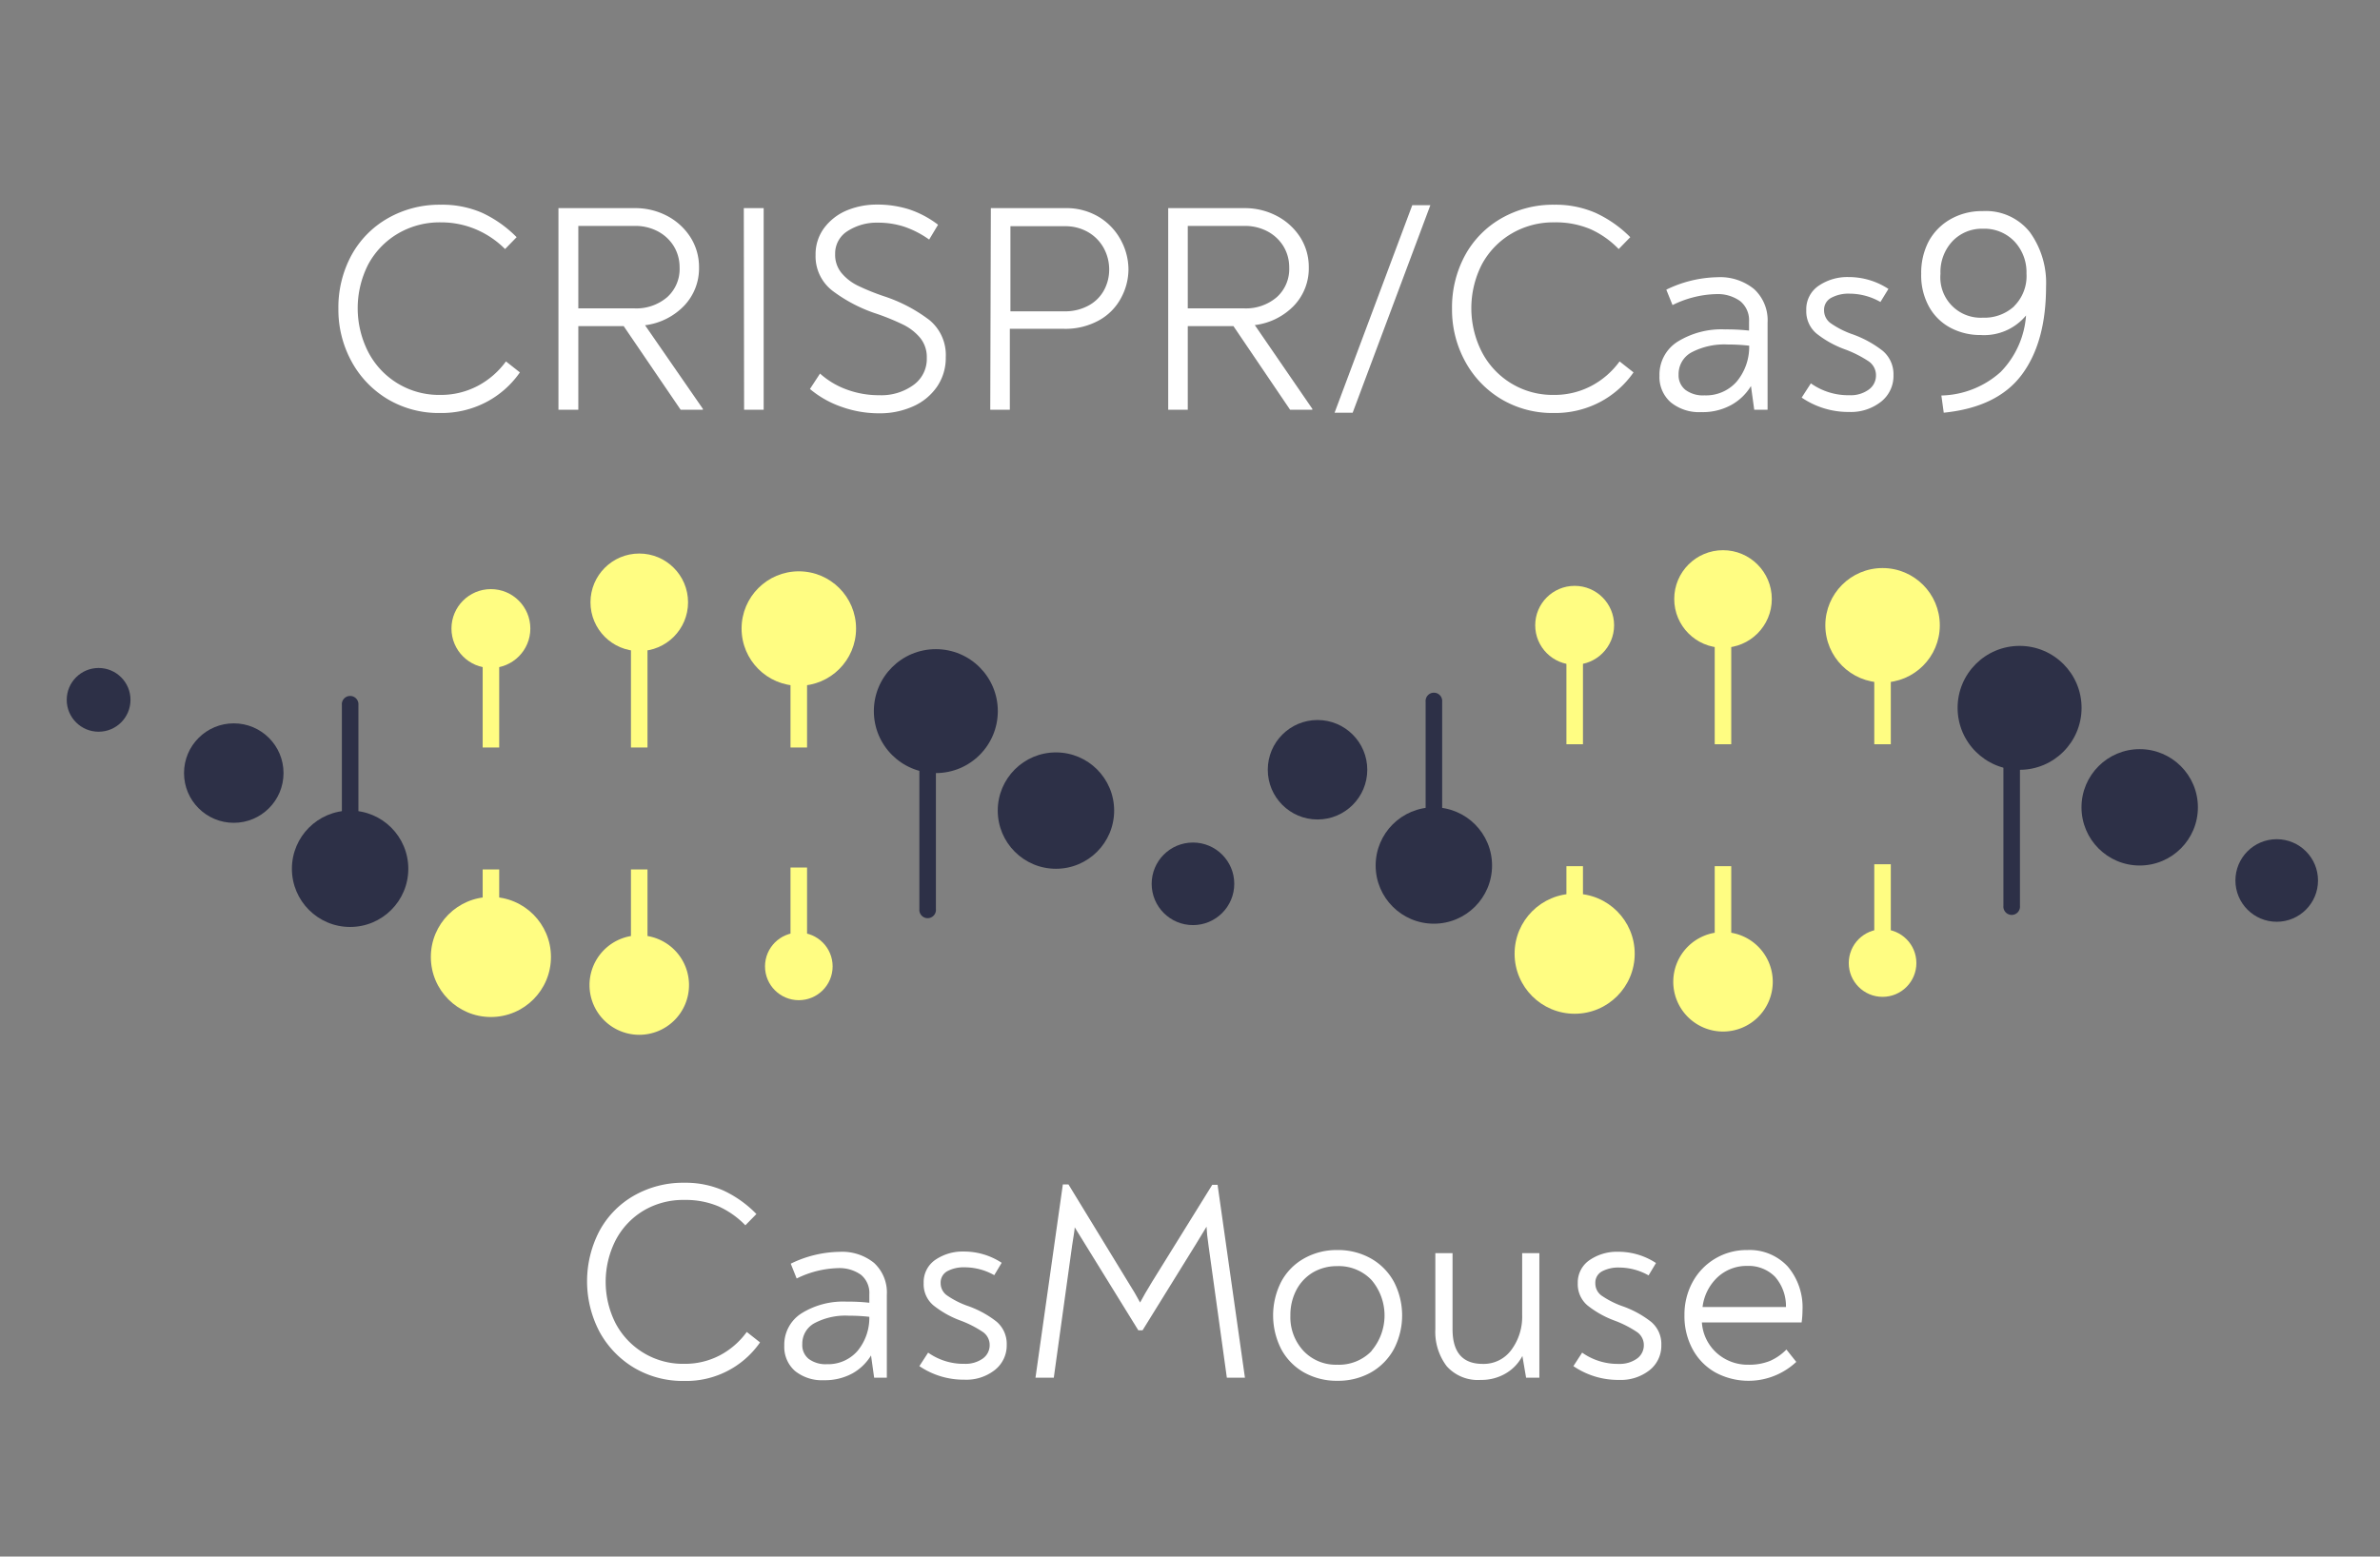 <svg id="Layer_1" data-name="Layer 1" xmlns="http://www.w3.org/2000/svg" viewBox="0 0 321 210"><rect x="0" y="0" width="321" height="210" fill="#808080" stroke="none"/><defs><style>.cls-1{fill:#2d3047;}.cls-2{fill:#fffd82;}.cls-3{fill:#fff;}</style></defs><circle class="cls-1" cx="160.9" cy="119.24" r="5.57"/><circle class="cls-1" cx="142.42" cy="109.36" r="7.85"/><circle class="cls-1" cx="126.22" cy="95.94" r="8.36"/><circle class="cls-2" cx="107.74" cy="84.8" r="7.72"/><circle class="cls-2" cx="107.74" cy="130.38" r="4.56"/><circle class="cls-2" cx="86.22" cy="132.91" r="6.33"/><path class="cls-2" d="M79.51,132.91a6.71,6.71,0,1,1,6.71,6.7A6.71,6.71,0,0,1,79.51,132.91Zm12.66,0a6,6,0,1,0-6,6A6,6,0,0,0,92.17,132.91Z"/><circle class="cls-2" cx="86.22" cy="81.26" r="6.58"/><circle class="cls-2" cx="66.21" cy="129.11" r="8.1"/><circle class="cls-2" cx="66.21" cy="84.8" r="5.32"/><circle class="cls-1" cx="47.22" cy="117.21" r="7.85"/><circle class="cls-1" cx="31.53" cy="104.3" r="6.71"/><circle class="cls-1" cx="13.3" cy="94.42" r="4.3"/><line class="cls-2" x1="107.74" y1="87.08" x2="107.74" y2="100.85"/><rect class="cls-2" x="106.62" y="87.08" width="2.23" height="13.77"/><line class="cls-2" x1="107.74" y1="117.04" x2="107.74" y2="131.07"/><rect class="cls-2" x="106.62" y="117.04" width="2.23" height="14.03"/><line class="cls-2" x1="86.22" y1="87.08" x2="86.22" y2="100.85"/><rect class="cls-2" x="85.1" y="87.08" width="2.23" height="13.77"/><line class="cls-2" x1="86.22" y1="117.3" x2="86.22" y2="127.83"/><rect class="cls-2" x="85.1" y="117.3" width="2.23" height="10.53"/><line class="cls-2" x1="66.21" y1="87.08" x2="66.21" y2="100.85"/><rect class="cls-2" x="65.1" y="87.08" width="2.23" height="13.77"/><line class="cls-2" x1="66.21" y1="117.3" x2="66.21" y2="131.07"/><rect class="cls-2" x="65.1" y="117.3" width="2.23" height="13.77"/><line class="cls-1" x1="47.22" y1="95.12" x2="47.22" y2="122.65"/><path class="cls-1" d="M46.11,122.65V95.12a1.12,1.12,0,1,1,2.23,0v27.53a1.12,1.12,0,1,1-2.23,0Z"/><line class="cls-1" x1="125.16" y1="95.12" x2="125.16" y2="122.65"/><path class="cls-1" d="M124,122.65V95.12a1.12,1.12,0,1,1,2.23,0v27.53a1.12,1.12,0,1,1-2.23,0Z"/><circle class="cls-1" cx="307.07" cy="118.79" r="5.57"/><circle class="cls-1" cx="288.59" cy="108.92" r="7.85"/><circle class="cls-1" cx="272.39" cy="95.5" r="8.36"/><circle class="cls-2" cx="253.91" cy="84.36" r="7.72"/><circle class="cls-2" cx="253.91" cy="129.93" r="4.56"/><circle class="cls-2" cx="232.39" cy="132.46" r="6.33"/><path class="cls-2" d="M225.68,132.46a6.71,6.71,0,1,1,6.71,6.71A6.72,6.72,0,0,1,225.68,132.46Zm12.66,0a6,6,0,1,0-6,6A6,6,0,0,0,238.34,132.46Z"/><circle class="cls-2" cx="232.39" cy="80.81" r="6.58"/><circle class="cls-2" cx="212.38" cy="128.67" r="8.1"/><circle class="cls-2" cx="212.38" cy="84.36" r="5.32"/><circle class="cls-1" cx="193.39" cy="116.77" r="7.85"/><circle class="cls-1" cx="177.7" cy="103.85" r="6.71"/><line class="cls-2" x1="253.91" y1="86.64" x2="253.91" y2="100.41"/><rect class="cls-2" x="252.79" y="86.64" width="2.23" height="13.77"/><line class="cls-2" x1="253.91" y1="116.6" x2="253.91" y2="130.63"/><rect class="cls-2" x="252.79" y="116.6" width="2.23" height="14.03"/><line class="cls-2" x1="232.39" y1="86.64" x2="232.39" y2="100.41"/><rect class="cls-2" x="231.27" y="86.64" width="2.23" height="13.77"/><line class="cls-2" x1="232.39" y1="116.86" x2="232.39" y2="127.39"/><rect class="cls-2" x="231.27" y="116.86" width="2.23" height="10.53"/><line class="cls-2" x1="212.38" y1="86.64" x2="212.38" y2="100.41"/><rect class="cls-2" x="211.27" y="86.64" width="2.23" height="13.77"/><line class="cls-2" x1="212.38" y1="116.86" x2="212.38" y2="130.63"/><rect class="cls-2" x="211.27" y="116.86" width="2.23" height="13.77"/><line class="cls-1" x1="193.39" y1="94.68" x2="193.39" y2="122.21"/><path class="cls-1" d="M192.28,122.21V94.68a1.12,1.12,0,1,1,2.23,0v27.53a1.12,1.12,0,1,1-2.23,0Z"/><line class="cls-1" x1="271.33" y1="94.68" x2="271.33" y2="122.21"/><path class="cls-1" d="M270.21,122.21V94.68a1.12,1.12,0,1,1,2.23,0v27.53a1.12,1.12,0,1,1-2.23,0Z"/><path class="cls-3" d="M52.3,53.86a13.32,13.32,0,0,1-4.9-5.12,14.57,14.57,0,0,1-1.76-7.1,14.76,14.76,0,0,1,1.76-7.2,12.83,12.83,0,0,1,4.92-5,14,14,0,0,1,7.12-1.82A13.46,13.46,0,0,1,65,28.7,16,16,0,0,1,69.68,32l-1.56,1.6A12.37,12.37,0,0,0,64.32,31,12,12,0,0,0,59.44,30a11.06,11.06,0,0,0-5.78,1.52,10.71,10.71,0,0,0-4,4.16,13,13,0,0,0,0,11.8,10.74,10.74,0,0,0,9.74,5.8,10.65,10.65,0,0,0,5-1.2,11.12,11.12,0,0,0,3.84-3.32l1.88,1.48a12.72,12.72,0,0,1-4.52,4,13,13,0,0,1-6.24,1.48A13.47,13.47,0,0,1,52.3,53.86Z"/><path class="cls-3" d="M94.8,55.16v.12h-3L84.12,44H78V55.28H75.32V28.08H85.6A9.21,9.21,0,0,1,90,29.14,8.31,8.31,0,0,1,93.12,32a7.45,7.45,0,0,1,1.16,4.06,7.28,7.28,0,0,1-2,5.18A8.82,8.82,0,0,1,87,43.88ZM85.48,41.6A6.39,6.39,0,0,0,90,40.08a5.1,5.1,0,0,0,1.66-4,5.46,5.46,0,0,0-.78-2.86,5.6,5.6,0,0,0-2.14-2,6.48,6.48,0,0,0-3.12-.74H78V41.6Z"/><path class="cls-3" d="M100.32,28.08H103v27.2h-2.64Z"/><path class="cls-3" d="M113.48,54.88a13.41,13.41,0,0,1-4.24-2.4l1.36-2.08a10.93,10.93,0,0,0,3.62,2.16,12.45,12.45,0,0,0,4.38.76A7.37,7.37,0,0,0,123.12,52,4.32,4.32,0,0,0,125,48.28a4.1,4.1,0,0,0-.88-2.68,7,7,0,0,0-2.26-1.78,31.87,31.87,0,0,0-3.54-1.46,20.46,20.46,0,0,1-6-3.1A5.86,5.86,0,0,1,110,34.4a5.94,5.94,0,0,1,1.14-3.62,7.34,7.34,0,0,1,3-2.36,10.48,10.48,0,0,1,4.14-.82,14.27,14.27,0,0,1,4.32.64,13.43,13.43,0,0,1,3.92,2.08l-1.2,2A13,13,0,0,0,122,30.6a11.41,11.41,0,0,0-3.6-.56,7.27,7.27,0,0,0-4.06,1.12,3.55,3.55,0,0,0-1.7,3.12,3.83,3.83,0,0,0,.9,2.6,6.68,6.68,0,0,0,2.2,1.68,30.83,30.83,0,0,0,3.46,1.4,20.76,20.76,0,0,1,6.18,3.24,6.1,6.1,0,0,1,2.18,5,6.86,6.86,0,0,1-1.2,4,7.68,7.68,0,0,1-3.24,2.64,10.87,10.87,0,0,1-4.56.92A14.9,14.9,0,0,1,113.48,54.88Z"/><path class="cls-3" d="M133.64,28.08h10a8.51,8.51,0,0,1,4.62,1.22,8.18,8.18,0,0,1,2.94,3.14,8.37,8.37,0,0,1,1,3.92,8.16,8.16,0,0,1-1,3.84,7.43,7.43,0,0,1-2.94,3,9.33,9.33,0,0,1-4.82,1.16h-7.24V55.28h-2.64ZM143.48,42a6.58,6.58,0,0,0,3.38-.8,5.15,5.15,0,0,0,2.06-2.08,5.81,5.81,0,0,0,.68-2.76,6,6,0,0,0-.74-2.9,5.6,5.6,0,0,0-2.1-2.14,6.09,6.09,0,0,0-3.12-.8h-7.36V42Z"/><path class="cls-3" d="M177,55.16v.12h-3L166.36,44H160.2V55.28h-2.64V28.08h10.28a9.21,9.21,0,0,1,4.38,1.06A8.31,8.31,0,0,1,175.36,32a7.45,7.45,0,0,1,1.16,4.06,7.28,7.28,0,0,1-2,5.18,8.82,8.82,0,0,1-5.28,2.62ZM167.72,41.6a6.39,6.39,0,0,0,4.5-1.52,5.1,5.1,0,0,0,1.66-4,5.46,5.46,0,0,0-.78-2.86,5.6,5.6,0,0,0-2.14-2,6.48,6.48,0,0,0-3.12-.74H160.2V41.6Z"/><path class="cls-3" d="M180,55.68l10.48-28h2.44l-10.48,28Z"/><path class="cls-3" d="M202.5,53.86a13.32,13.32,0,0,1-4.9-5.12,14.57,14.57,0,0,1-1.76-7.1,14.76,14.76,0,0,1,1.76-7.2,12.83,12.83,0,0,1,4.92-5,14,14,0,0,1,7.12-1.82,13.46,13.46,0,0,1,5.56,1.1A16,16,0,0,1,219.88,32l-1.56,1.6a12.37,12.37,0,0,0-3.8-2.68,12,12,0,0,0-4.88-.92,11.06,11.06,0,0,0-5.78,1.52,10.71,10.71,0,0,0-4,4.16,13,13,0,0,0,0,11.8,10.74,10.74,0,0,0,9.74,5.8,10.65,10.65,0,0,0,5-1.2,11.12,11.12,0,0,0,3.84-3.32l1.88,1.48a12.72,12.72,0,0,1-4.52,4,13,13,0,0,1-6.24,1.48A13.47,13.47,0,0,1,202.5,53.86Z"/><path class="cls-3" d="M236.58,39a5.71,5.71,0,0,1,1.82,4.54V55.28h-1.8l-.44-3.2a7.12,7.12,0,0,1-2.7,2.58,8,8,0,0,1-4,.94,6.07,6.07,0,0,1-4.12-1.32,4.53,4.53,0,0,1-1.52-3.6,5.25,5.25,0,0,1,2.44-4.58,11.23,11.23,0,0,1,6.4-1.66,27.82,27.82,0,0,1,3.24.16V43.4a3.33,3.33,0,0,0-1.2-2.78,5.22,5.22,0,0,0-3.28-.94,14,14,0,0,0-5.84,1.48l-.84-2.08a16.36,16.36,0,0,1,6.92-1.68A7.23,7.23,0,0,1,236.58,39ZM234.22,51.5a7.32,7.32,0,0,0,1.7-4.86,24.7,24.7,0,0,0-2.88-.16,9.51,9.51,0,0,0-4.9,1.06,3.32,3.32,0,0,0-1.74,3,2.5,2.5,0,0,0,.92,2.06,3.94,3.94,0,0,0,2.56.74A5.5,5.5,0,0,0,234.22,51.5Z"/><path class="cls-3" d="M243,53.64l1.24-1.92a8.69,8.69,0,0,0,5.2,1.6,4.12,4.12,0,0,0,2.58-.74,2.32,2.32,0,0,0,1-1.94,2.26,2.26,0,0,0-1-1.9,15.6,15.6,0,0,0-3-1.54A13.69,13.69,0,0,1,245,45a3.91,3.91,0,0,1-1.38-3.14,3.82,3.82,0,0,1,1.66-3.3,6.88,6.88,0,0,1,4.06-1.18,9.75,9.75,0,0,1,5.36,1.6l-1.08,1.76a8.46,8.46,0,0,0-4.16-1.12,4.92,4.92,0,0,0-2.44.54,1.82,1.82,0,0,0-1,1.7,2.12,2.12,0,0,0,.94,1.78,12.15,12.15,0,0,0,2.78,1.42,14.41,14.41,0,0,1,4.2,2.28,4.12,4.12,0,0,1,1.44,3.28,4.41,4.41,0,0,1-1.68,3.58,6.58,6.58,0,0,1-4.32,1.38A11.17,11.17,0,0,1,243,53.64Z"/><path class="cls-3" d="M273.76,31.3a11.69,11.69,0,0,1,2.2,7.34q0,7.53-3.28,11.92t-10.52,5.12l-.32-2.32a12.38,12.38,0,0,0,8-3.18,12.14,12.14,0,0,0,3.42-7.62,7.33,7.33,0,0,1-6.12,2.64,8.57,8.57,0,0,1-4-.94,7.14,7.14,0,0,1-2.92-2.8,8.72,8.72,0,0,1-1.1-4.5,9.2,9.2,0,0,1,1-4.38,7.61,7.61,0,0,1,2.94-3,8.54,8.54,0,0,1,4.34-1.1A7.57,7.57,0,0,1,273.76,31.3Zm-2.1,10a5.72,5.72,0,0,0,1.66-4.4,6.06,6.06,0,0,0-1.62-4.32,5.6,5.6,0,0,0-4.26-1.72,5.46,5.46,0,0,0-4.1,1.68,6.08,6.08,0,0,0-1.62,4.4,5.44,5.44,0,0,0,5.72,5.92A5.92,5.92,0,0,0,271.66,41.32Z"/><path class="cls-3" d="M85.5,184.52a12.77,12.77,0,0,1-4.65-4.86,14.66,14.66,0,0,1,0-13.59,12.1,12.1,0,0,1,4.67-4.77,13.35,13.35,0,0,1,6.77-1.73,12.7,12.7,0,0,1,5.28,1.05,15.08,15.08,0,0,1,4.45,3.17l-1.49,1.52a11.78,11.78,0,0,0-3.61-2.55,11.38,11.38,0,0,0-4.63-.87,10.46,10.46,0,0,0-5.49,1.44,10.12,10.12,0,0,0-3.77,4,12.39,12.39,0,0,0,0,11.21A10.27,10.27,0,0,0,92.29,184a10.14,10.14,0,0,0,4.79-1.14,10.6,10.6,0,0,0,3.64-3.16l1.79,1.41a12.11,12.11,0,0,1-10.22,5.2A12.88,12.88,0,0,1,85.5,184.52Z"/><path class="cls-3" d="M117.88,170.38a5.42,5.42,0,0,1,1.73,4.32v11.17H117.9l-.42-3a6.84,6.84,0,0,1-2.56,2.45,7.76,7.76,0,0,1-3.78.89,5.8,5.8,0,0,1-3.92-1.25,4.31,4.31,0,0,1-1.44-3.42,5,5,0,0,1,2.32-4.35,10.61,10.61,0,0,1,6.08-1.58,25.22,25.22,0,0,1,3.07.15v-1.14a3.16,3.16,0,0,0-1.14-2.64,5,5,0,0,0-3.11-.89,13.28,13.28,0,0,0-5.55,1.4l-.8-2a15.45,15.45,0,0,1,6.58-1.6A6.84,6.84,0,0,1,117.88,170.38Zm-2.24,11.9a7,7,0,0,0,1.61-4.62,22.44,22.44,0,0,0-2.73-.15,8.91,8.91,0,0,0-4.66,1,3.14,3.14,0,0,0-1.65,2.83,2.37,2.37,0,0,0,.87,2,3.81,3.81,0,0,0,2.44.71A5.26,5.26,0,0,0,115.64,182.28Z"/><path class="cls-3" d="M124,184.31l1.18-1.82A8.27,8.27,0,0,0,130.1,184a4,4,0,0,0,2.45-.71,2.2,2.2,0,0,0,.93-1.84,2.12,2.12,0,0,0-1-1.8,14.35,14.35,0,0,0-2.89-1.47,13.09,13.09,0,0,1-3.7-2.07,3.71,3.71,0,0,1-1.31-3,3.64,3.64,0,0,1,1.57-3.14,6.54,6.54,0,0,1,3.86-1.12,9.24,9.24,0,0,1,5.09,1.52l-1,1.67a8.11,8.11,0,0,0-4-1.06,4.67,4.67,0,0,0-2.31.51,1.74,1.74,0,0,0-.92,1.62,2,2,0,0,0,.9,1.69,11.74,11.74,0,0,0,2.64,1.35,13.5,13.5,0,0,1,4,2.16,3.93,3.93,0,0,1,1.37,3.12,4.21,4.21,0,0,1-1.6,3.4,6.21,6.21,0,0,1-4.1,1.31A10.62,10.62,0,0,1,124,184.31Z"/><path class="cls-3" d="M167.91,185.87h-2.44L163,168.05c-.16-1.07-.24-1.92-.27-2.55l-1.41,2.32-7.22,11.66h-.57l-7.25-11.74-1.33-2.16c0,.3-.14,1.12-.35,2.47l-2.47,17.82h-2.47l3.69-26.07h.76L152.17,173c.64,1,1.17,1.92,1.6,2.73.35-.68.89-1.6,1.6-2.77l8.13-13.11h.72Z"/><path class="cls-3" d="M175.89,185.17a7.89,7.89,0,0,1-3.08-3.14,10,10,0,0,1,0-9.12,7.8,7.8,0,0,1,3.08-3.13,8.87,8.87,0,0,1,4.48-1.13,9,9,0,0,1,4.52,1.13,8,8,0,0,1,3.1,3.13,9.84,9.84,0,0,1,0,9.12,8.07,8.07,0,0,1-3.1,3.14,9.07,9.07,0,0,1-4.52,1.12A9,9,0,0,1,175.89,185.17Zm9.08-2.91a7.37,7.37,0,0,0,0-9.58,6.09,6.09,0,0,0-4.62-1.86,6.37,6.37,0,0,0-3.27.85,6,6,0,0,0-2.24,2.38,7.25,7.25,0,0,0-.8,3.42,6.67,6.67,0,0,0,1.77,4.79,6,6,0,0,0,4.54,1.86A6.1,6.1,0,0,0,185,182.26Z"/><path class="cls-3" d="M207.62,169.07v16.8h-1.79l-.5-2.93a5.86,5.86,0,0,1-2.22,2.34,6.43,6.43,0,0,1-3.4.89,5.62,5.62,0,0,1-4.58-1.84,7.66,7.66,0,0,1-1.54-5V169.07h2.32v10.26q0,4.68,4.07,4.68a4.62,4.62,0,0,0,3.87-1.9,7.48,7.48,0,0,0,1.45-4.68v-8.36Z"/><path class="cls-3" d="M212.21,184.31l1.18-1.82a8.32,8.32,0,0,0,4.94,1.52,4,4,0,0,0,2.45-.71,2.2,2.2,0,0,0,.93-1.84,2.13,2.13,0,0,0-1-1.8,14.63,14.63,0,0,0-2.89-1.47,13.16,13.16,0,0,1-3.71-2.07,3.74,3.74,0,0,1-1.31-3A3.65,3.65,0,0,1,214.4,170a6.53,6.53,0,0,1,3.85-1.12,9.25,9.25,0,0,1,5.1,1.52l-1,1.67a8.07,8.07,0,0,0-3.95-1.06,4.72,4.72,0,0,0-2.32.51,1.73,1.73,0,0,0-.91,1.62,2,2,0,0,0,.89,1.69,12.2,12.2,0,0,0,2.64,1.35,13.5,13.5,0,0,1,4,2.16,3.9,3.9,0,0,1,1.37,3.12,4.2,4.2,0,0,1-1.59,3.4,6.25,6.25,0,0,1-4.11,1.31A10.67,10.67,0,0,1,212.21,184.31Z"/><path class="cls-3" d="M241.11,170.86a8.5,8.5,0,0,1,2,5.93,12,12,0,0,1-.12,1.63H229.54a6.08,6.08,0,0,0,2.05,4.16,6.24,6.24,0,0,0,4.22,1.54,7.43,7.43,0,0,0,2.91-.51,7.06,7.06,0,0,0,2.22-1.54l1.33,1.67a9.42,9.42,0,0,1-10.9,1.43,7.89,7.89,0,0,1-3.08-3.14,9.34,9.34,0,0,1-1.1-4.6,9.16,9.16,0,0,1,1.08-4.43,8.26,8.26,0,0,1,7.39-4.35A7,7,0,0,1,241.11,170.86Zm-9.48,1.48a6.59,6.59,0,0,0-2,4h11.25a6,6,0,0,0-1.48-4.09,5,5,0,0,0-3.73-1.46A5.76,5.76,0,0,0,231.63,172.34Z"/></svg>